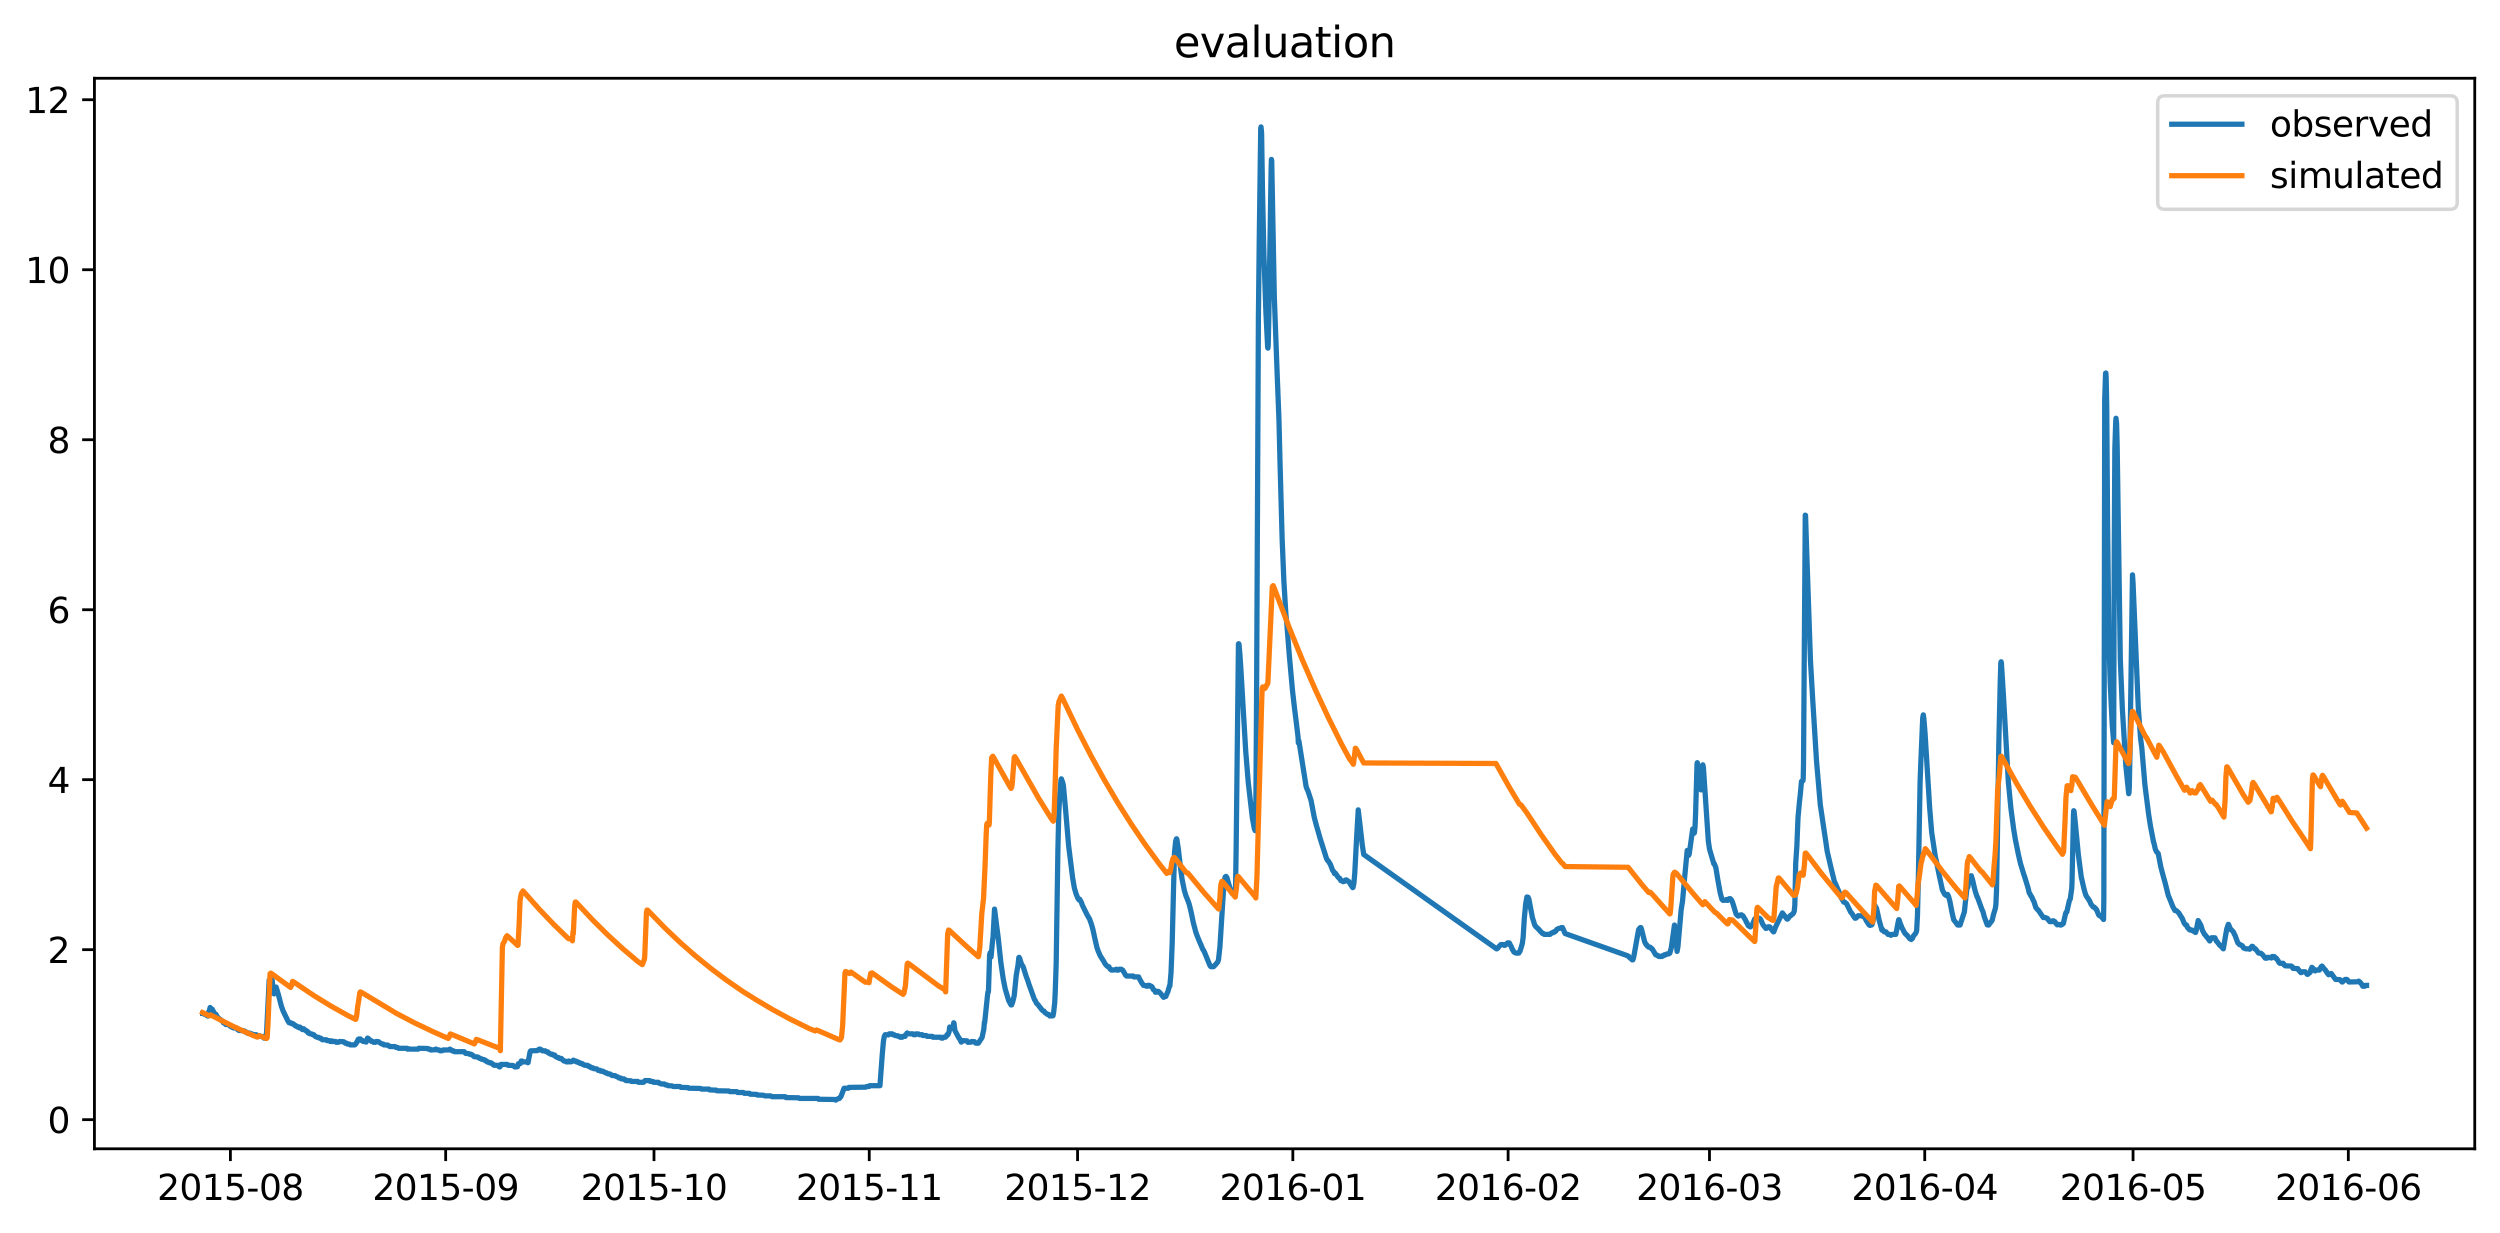<?xml version="1.0" encoding="utf-8" standalone="no"?>
<!DOCTYPE svg PUBLIC "-//W3C//DTD SVG 1.1//EN"
  "http://www.w3.org/Graphics/SVG/1.1/DTD/svg11.dtd">
<svg xmlns:xlink="http://www.w3.org/1999/xlink" width="712.835pt" height="351.436pt" viewBox="0 0 712.835 351.436" xmlns="http://www.w3.org/2000/svg" version="1.1">
 <defs>
  <style type="text/css">*{stroke-linejoin: round; stroke-linecap: butt}</style>
 </defs>
 <g id="figure_1">
  <g id="patch_1">
   <path d="M 0 351.436 
L 712.835 351.436 
L 712.835 0 
L 0 0 
z
" style="fill: #ffffff"/>
  </g>
  <g id="axes_1">
   <g id="patch_2">
    <path d="M 26.925 327.558 
L 705.635 327.558 
L 705.635 22.318 
L 26.925 22.318 
z
" style="fill: #ffffff"/>
   </g>
   <g id="matplotlib.axis_1">
    <g id="xtick_1">
     <g id="line2d_1">
      <defs>
       <path id="m06fc4a3efe" d="M 0 0 
L 0 3.5 
" style="stroke: #000000; stroke-width: 0.8"/>
      </defs>
      <g>
       <use xlink:href="#m06fc4a3efe" x="65.695" y="327.558" style="stroke: #000000; stroke-width: 0.8"/>
      </g>
     </g>
     <g id="text_1">
      <!-- 2015-08 -->
      <g transform="translate(44.804 342.157) scale(0.1 -0.1)">
       <defs>
        <path id="DejaVuSans-32" d="M 1228 531 
L 3431 531 
L 3431 0 
L 469 0 
L 469 531 
Q 828 903 1448 1529 
Q 2069 2156 2228 2338 
Q 2531 2678 2651 2914 
Q 2772 3150 2772 3378 
Q 2772 3750 2511 3984 
Q 2250 4219 1831 4219 
Q 1534 4219 1204 4116 
Q 875 4013 500 3803 
L 500 4441 
Q 881 4594 1212 4672 
Q 1544 4750 1819 4750 
Q 2544 4750 2975 4387 
Q 3406 4025 3406 3419 
Q 3406 3131 3298 2873 
Q 3191 2616 2906 2266 
Q 2828 2175 2409 1742 
Q 1991 1309 1228 531 
z
" transform="scale(0.016)"/>
        <path id="DejaVuSans-30" d="M 2034 4250 
Q 1547 4250 1301 3770 
Q 1056 3291 1056 2328 
Q 1056 1369 1301 889 
Q 1547 409 2034 409 
Q 2525 409 2770 889 
Q 3016 1369 3016 2328 
Q 3016 3291 2770 3770 
Q 2525 4250 2034 4250 
z
M 2034 4750 
Q 2819 4750 3233 4129 
Q 3647 3509 3647 2328 
Q 3647 1150 3233 529 
Q 2819 -91 2034 -91 
Q 1250 -91 836 529 
Q 422 1150 422 2328 
Q 422 3509 836 4129 
Q 1250 4750 2034 4750 
z
" transform="scale(0.016)"/>
        <path id="DejaVuSans-31" d="M 794 531 
L 1825 531 
L 1825 4091 
L 703 3866 
L 703 4441 
L 1819 4666 
L 2450 4666 
L 2450 531 
L 3481 531 
L 3481 0 
L 794 0 
L 794 531 
z
" transform="scale(0.016)"/>
        <path id="DejaVuSans-35" d="M 691 4666 
L 3169 4666 
L 3169 4134 
L 1269 4134 
L 1269 2991 
Q 1406 3038 1543 3061 
Q 1681 3084 1819 3084 
Q 2600 3084 3056 2656 
Q 3513 2228 3513 1497 
Q 3513 744 3044 326 
Q 2575 -91 1722 -91 
Q 1428 -91 1123 -41 
Q 819 9 494 109 
L 494 744 
Q 775 591 1075 516 
Q 1375 441 1709 441 
Q 2250 441 2565 725 
Q 2881 1009 2881 1497 
Q 2881 1984 2565 2268 
Q 2250 2553 1709 2553 
Q 1456 2553 1204 2497 
Q 953 2441 691 2322 
L 691 4666 
z
" transform="scale(0.016)"/>
        <path id="DejaVuSans-2d" d="M 313 2009 
L 1997 2009 
L 1997 1497 
L 313 1497 
L 313 2009 
z
" transform="scale(0.016)"/>
        <path id="DejaVuSans-38" d="M 2034 2216 
Q 1584 2216 1326 1975 
Q 1069 1734 1069 1313 
Q 1069 891 1326 650 
Q 1584 409 2034 409 
Q 2484 409 2743 651 
Q 3003 894 3003 1313 
Q 3003 1734 2745 1975 
Q 2488 2216 2034 2216 
z
M 1403 2484 
Q 997 2584 770 2862 
Q 544 3141 544 3541 
Q 544 4100 942 4425 
Q 1341 4750 2034 4750 
Q 2731 4750 3128 4425 
Q 3525 4100 3525 3541 
Q 3525 3141 3298 2862 
Q 3072 2584 2669 2484 
Q 3125 2378 3379 2068 
Q 3634 1759 3634 1313 
Q 3634 634 3220 271 
Q 2806 -91 2034 -91 
Q 1263 -91 848 271 
Q 434 634 434 1313 
Q 434 1759 690 2068 
Q 947 2378 1403 2484 
z
M 1172 3481 
Q 1172 3119 1398 2916 
Q 1625 2713 2034 2713 
Q 2441 2713 2670 2916 
Q 2900 3119 2900 3481 
Q 2900 3844 2670 4047 
Q 2441 4250 2034 4250 
Q 1625 4250 1398 4047 
Q 1172 3844 1172 3481 
z
" transform="scale(0.016)"/>
       </defs>
       <use xlink:href="#DejaVuSans-32"/>
       <use xlink:href="#DejaVuSans-30" x="63.623"/>
       <use xlink:href="#DejaVuSans-31" x="127.246"/>
       <use xlink:href="#DejaVuSans-35" x="190.869"/>
       <use xlink:href="#DejaVuSans-2d" x="254.492"/>
       <use xlink:href="#DejaVuSans-30" x="290.576"/>
       <use xlink:href="#DejaVuSans-38" x="354.199"/>
      </g>
     </g>
    </g>
    <g id="xtick_2">
     <g id="line2d_2">
      <g>
       <use xlink:href="#m06fc4a3efe" x="127.075" y="327.558" style="stroke: #000000; stroke-width: 0.8"/>
      </g>
     </g>
     <g id="text_2">
      <!-- 2015-09 -->
      <g transform="translate(106.183 342.157) scale(0.1 -0.1)">
       <defs>
        <path id="DejaVuSans-39" d="M 703 97 
L 703 672 
Q 941 559 1184 500 
Q 1428 441 1663 441 
Q 2288 441 2617 861 
Q 2947 1281 2994 2138 
Q 2813 1869 2534 1725 
Q 2256 1581 1919 1581 
Q 1219 1581 811 2004 
Q 403 2428 403 3163 
Q 403 3881 828 4315 
Q 1253 4750 1959 4750 
Q 2769 4750 3195 4129 
Q 3622 3509 3622 2328 
Q 3622 1225 3098 567 
Q 2575 -91 1691 -91 
Q 1453 -91 1209 -44 
Q 966 3 703 97 
z
M 1959 2075 
Q 2384 2075 2632 2365 
Q 2881 2656 2881 3163 
Q 2881 3666 2632 3958 
Q 2384 4250 1959 4250 
Q 1534 4250 1286 3958 
Q 1038 3666 1038 3163 
Q 1038 2656 1286 2365 
Q 1534 2075 1959 2075 
z
" transform="scale(0.016)"/>
       </defs>
       <use xlink:href="#DejaVuSans-32"/>
       <use xlink:href="#DejaVuSans-30" x="63.623"/>
       <use xlink:href="#DejaVuSans-31" x="127.246"/>
       <use xlink:href="#DejaVuSans-35" x="190.869"/>
       <use xlink:href="#DejaVuSans-2d" x="254.492"/>
       <use xlink:href="#DejaVuSans-30" x="290.576"/>
       <use xlink:href="#DejaVuSans-39" x="354.199"/>
      </g>
     </g>
    </g>
    <g id="xtick_3">
     <g id="line2d_3">
      <g>
       <use xlink:href="#m06fc4a3efe" x="186.474" y="327.558" style="stroke: #000000; stroke-width: 0.8"/>
      </g>
     </g>
     <g id="text_3">
      <!-- 2015-10 -->
      <g transform="translate(165.582 342.157) scale(0.1 -0.1)">
       <use xlink:href="#DejaVuSans-32"/>
       <use xlink:href="#DejaVuSans-30" x="63.623"/>
       <use xlink:href="#DejaVuSans-31" x="127.246"/>
       <use xlink:href="#DejaVuSans-35" x="190.869"/>
       <use xlink:href="#DejaVuSans-2d" x="254.492"/>
       <use xlink:href="#DejaVuSans-31" x="290.576"/>
       <use xlink:href="#DejaVuSans-30" x="354.199"/>
      </g>
     </g>
    </g>
    <g id="xtick_4">
     <g id="line2d_4">
      <g>
       <use xlink:href="#m06fc4a3efe" x="247.853" y="327.558" style="stroke: #000000; stroke-width: 0.8"/>
      </g>
     </g>
     <g id="text_4">
      <!-- 2015-11 -->
      <g transform="translate(226.961 342.157) scale(0.1 -0.1)">
       <use xlink:href="#DejaVuSans-32"/>
       <use xlink:href="#DejaVuSans-30" x="63.623"/>
       <use xlink:href="#DejaVuSans-31" x="127.246"/>
       <use xlink:href="#DejaVuSans-35" x="190.869"/>
       <use xlink:href="#DejaVuSans-2d" x="254.492"/>
       <use xlink:href="#DejaVuSans-31" x="290.576"/>
       <use xlink:href="#DejaVuSans-31" x="354.199"/>
      </g>
     </g>
    </g>
    <g id="xtick_5">
     <g id="line2d_5">
      <g>
       <use xlink:href="#m06fc4a3efe" x="307.252" y="327.558" style="stroke: #000000; stroke-width: 0.8"/>
      </g>
     </g>
     <g id="text_5">
      <!-- 2015-12 -->
      <g transform="translate(286.361 342.157) scale(0.1 -0.1)">
       <use xlink:href="#DejaVuSans-32"/>
       <use xlink:href="#DejaVuSans-30" x="63.623"/>
       <use xlink:href="#DejaVuSans-31" x="127.246"/>
       <use xlink:href="#DejaVuSans-35" x="190.869"/>
       <use xlink:href="#DejaVuSans-2d" x="254.492"/>
       <use xlink:href="#DejaVuSans-31" x="290.576"/>
       <use xlink:href="#DejaVuSans-32" x="354.199"/>
      </g>
     </g>
    </g>
    <g id="xtick_6">
     <g id="line2d_6">
      <g>
       <use xlink:href="#m06fc4a3efe" x="368.631" y="327.558" style="stroke: #000000; stroke-width: 0.8"/>
      </g>
     </g>
     <g id="text_6">
      <!-- 2016-01 -->
      <g transform="translate(347.74 342.157) scale(0.1 -0.1)">
       <defs>
        <path id="DejaVuSans-36" d="M 2113 2584 
Q 1688 2584 1439 2293 
Q 1191 2003 1191 1497 
Q 1191 994 1439 701 
Q 1688 409 2113 409 
Q 2538 409 2786 701 
Q 3034 994 3034 1497 
Q 3034 2003 2786 2293 
Q 2538 2584 2113 2584 
z
M 3366 4563 
L 3366 3988 
Q 3128 4100 2886 4159 
Q 2644 4219 2406 4219 
Q 1781 4219 1451 3797 
Q 1122 3375 1075 2522 
Q 1259 2794 1537 2939 
Q 1816 3084 2150 3084 
Q 2853 3084 3261 2657 
Q 3669 2231 3669 1497 
Q 3669 778 3244 343 
Q 2819 -91 2113 -91 
Q 1303 -91 875 529 
Q 447 1150 447 2328 
Q 447 3434 972 4092 
Q 1497 4750 2381 4750 
Q 2619 4750 2861 4703 
Q 3103 4656 3366 4563 
z
" transform="scale(0.016)"/>
       </defs>
       <use xlink:href="#DejaVuSans-32"/>
       <use xlink:href="#DejaVuSans-30" x="63.623"/>
       <use xlink:href="#DejaVuSans-31" x="127.246"/>
       <use xlink:href="#DejaVuSans-36" x="190.869"/>
       <use xlink:href="#DejaVuSans-2d" x="254.492"/>
       <use xlink:href="#DejaVuSans-30" x="290.576"/>
       <use xlink:href="#DejaVuSans-31" x="354.199"/>
      </g>
     </g>
    </g>
    <g id="xtick_7">
     <g id="line2d_7">
      <g>
       <use xlink:href="#m06fc4a3efe" x="430.01" y="327.558" style="stroke: #000000; stroke-width: 0.8"/>
      </g>
     </g>
     <g id="text_7">
      <!-- 2016-02 -->
      <g transform="translate(409.119 342.157) scale(0.1 -0.1)">
       <use xlink:href="#DejaVuSans-32"/>
       <use xlink:href="#DejaVuSans-30" x="63.623"/>
       <use xlink:href="#DejaVuSans-31" x="127.246"/>
       <use xlink:href="#DejaVuSans-36" x="190.869"/>
       <use xlink:href="#DejaVuSans-2d" x="254.492"/>
       <use xlink:href="#DejaVuSans-30" x="290.576"/>
       <use xlink:href="#DejaVuSans-32" x="354.199"/>
      </g>
     </g>
    </g>
    <g id="xtick_8">
     <g id="line2d_8">
      <g>
       <use xlink:href="#m06fc4a3efe" x="487.43" y="327.558" style="stroke: #000000; stroke-width: 0.8"/>
      </g>
     </g>
     <g id="text_8">
      <!-- 2016-03 -->
      <g transform="translate(466.538 342.157) scale(0.1 -0.1)">
       <defs>
        <path id="DejaVuSans-33" d="M 2597 2516 
Q 3050 2419 3304 2112 
Q 3559 1806 3559 1356 
Q 3559 666 3084 287 
Q 2609 -91 1734 -91 
Q 1441 -91 1130 -33 
Q 819 25 488 141 
L 488 750 
Q 750 597 1062 519 
Q 1375 441 1716 441 
Q 2309 441 2620 675 
Q 2931 909 2931 1356 
Q 2931 1769 2642 2001 
Q 2353 2234 1838 2234 
L 1294 2234 
L 1294 2753 
L 1863 2753 
Q 2328 2753 2575 2939 
Q 2822 3125 2822 3475 
Q 2822 3834 2567 4026 
Q 2313 4219 1838 4219 
Q 1578 4219 1281 4162 
Q 984 4106 628 3988 
L 628 4550 
Q 988 4650 1302 4700 
Q 1616 4750 1894 4750 
Q 2613 4750 3031 4423 
Q 3450 4097 3450 3541 
Q 3450 3153 3228 2886 
Q 3006 2619 2597 2516 
z
" transform="scale(0.016)"/>
       </defs>
       <use xlink:href="#DejaVuSans-32"/>
       <use xlink:href="#DejaVuSans-30" x="63.623"/>
       <use xlink:href="#DejaVuSans-31" x="127.246"/>
       <use xlink:href="#DejaVuSans-36" x="190.869"/>
       <use xlink:href="#DejaVuSans-2d" x="254.492"/>
       <use xlink:href="#DejaVuSans-30" x="290.576"/>
       <use xlink:href="#DejaVuSans-33" x="354.199"/>
      </g>
     </g>
    </g>
    <g id="xtick_9">
     <g id="line2d_9">
      <g>
       <use xlink:href="#m06fc4a3efe" x="548.809" y="327.558" style="stroke: #000000; stroke-width: 0.8"/>
      </g>
     </g>
     <g id="text_9">
      <!-- 2016-04 -->
      <g transform="translate(527.917 342.157) scale(0.1 -0.1)">
       <defs>
        <path id="DejaVuSans-34" d="M 2419 4116 
L 825 1625 
L 2419 1625 
L 2419 4116 
z
M 2253 4666 
L 3047 4666 
L 3047 1625 
L 3713 1625 
L 3713 1100 
L 3047 1100 
L 3047 0 
L 2419 0 
L 2419 1100 
L 313 1100 
L 313 1709 
L 2253 4666 
z
" transform="scale(0.016)"/>
       </defs>
       <use xlink:href="#DejaVuSans-32"/>
       <use xlink:href="#DejaVuSans-30" x="63.623"/>
       <use xlink:href="#DejaVuSans-31" x="127.246"/>
       <use xlink:href="#DejaVuSans-36" x="190.869"/>
       <use xlink:href="#DejaVuSans-2d" x="254.492"/>
       <use xlink:href="#DejaVuSans-30" x="290.576"/>
       <use xlink:href="#DejaVuSans-34" x="354.199"/>
      </g>
     </g>
    </g>
    <g id="xtick_10">
     <g id="line2d_10">
      <g>
       <use xlink:href="#m06fc4a3efe" x="608.208" y="327.558" style="stroke: #000000; stroke-width: 0.8"/>
      </g>
     </g>
     <g id="text_10">
      <!-- 2016-05 -->
      <g transform="translate(587.317 342.157) scale(0.1 -0.1)">
       <use xlink:href="#DejaVuSans-32"/>
       <use xlink:href="#DejaVuSans-30" x="63.623"/>
       <use xlink:href="#DejaVuSans-31" x="127.246"/>
       <use xlink:href="#DejaVuSans-36" x="190.869"/>
       <use xlink:href="#DejaVuSans-2d" x="254.492"/>
       <use xlink:href="#DejaVuSans-30" x="290.576"/>
       <use xlink:href="#DejaVuSans-35" x="354.199"/>
      </g>
     </g>
    </g>
    <g id="xtick_11">
     <g id="line2d_11">
      <g>
       <use xlink:href="#m06fc4a3efe" x="669.587" y="327.558" style="stroke: #000000; stroke-width: 0.8"/>
      </g>
     </g>
     <g id="text_11">
      <!-- 2016-06 -->
      <g transform="translate(648.696 342.157) scale(0.1 -0.1)">
       <use xlink:href="#DejaVuSans-32"/>
       <use xlink:href="#DejaVuSans-30" x="63.623"/>
       <use xlink:href="#DejaVuSans-31" x="127.246"/>
       <use xlink:href="#DejaVuSans-36" x="190.869"/>
       <use xlink:href="#DejaVuSans-2d" x="254.492"/>
       <use xlink:href="#DejaVuSans-30" x="290.576"/>
       <use xlink:href="#DejaVuSans-36" x="354.199"/>
      </g>
     </g>
    </g>
   </g>
   <g id="matplotlib.axis_2">
    <g id="ytick_1">
     <g id="line2d_12">
      <defs>
       <path id="mb43efc82ff" d="M 0 0 
L -3.5 0 
" style="stroke: #000000; stroke-width: 0.8"/>
      </defs>
      <g>
       <use xlink:href="#mb43efc82ff" x="26.925" y="319.258" style="stroke: #000000; stroke-width: 0.8"/>
      </g>
     </g>
     <g id="text_12">
      <!-- 0 -->
      <g transform="translate(13.562 323.057) scale(0.1 -0.1)">
       <use xlink:href="#DejaVuSans-30"/>
      </g>
     </g>
    </g>
    <g id="ytick_2">
     <g id="line2d_13">
      <g>
       <use xlink:href="#mb43efc82ff" x="26.925" y="270.788" style="stroke: #000000; stroke-width: 0.8"/>
      </g>
     </g>
     <g id="text_13">
      <!-- 2 -->
      <g transform="translate(13.562 274.587) scale(0.1 -0.1)">
       <use xlink:href="#DejaVuSans-32"/>
      </g>
     </g>
    </g>
    <g id="ytick_3">
     <g id="line2d_14">
      <g>
       <use xlink:href="#mb43efc82ff" x="26.925" y="222.318" style="stroke: #000000; stroke-width: 0.8"/>
      </g>
     </g>
     <g id="text_14">
      <!-- 4 -->
      <g transform="translate(13.562 226.117) scale(0.1 -0.1)">
       <use xlink:href="#DejaVuSans-34"/>
      </g>
     </g>
    </g>
    <g id="ytick_4">
     <g id="line2d_15">
      <g>
       <use xlink:href="#mb43efc82ff" x="26.925" y="173.848" style="stroke: #000000; stroke-width: 0.8"/>
      </g>
     </g>
     <g id="text_15">
      <!-- 6 -->
      <g transform="translate(13.562 177.647) scale(0.1 -0.1)">
       <use xlink:href="#DejaVuSans-36"/>
      </g>
     </g>
    </g>
    <g id="ytick_5">
     <g id="line2d_16">
      <g>
       <use xlink:href="#mb43efc82ff" x="26.925" y="125.378" style="stroke: #000000; stroke-width: 0.8"/>
      </g>
     </g>
     <g id="text_16">
      <!-- 8 -->
      <g transform="translate(13.562 129.177) scale(0.1 -0.1)">
       <use xlink:href="#DejaVuSans-38"/>
      </g>
     </g>
    </g>
    <g id="ytick_6">
     <g id="line2d_17">
      <g>
       <use xlink:href="#mb43efc82ff" x="26.925" y="76.907" style="stroke: #000000; stroke-width: 0.8"/>
      </g>
     </g>
     <g id="text_17">
      <!-- 10 -->
      <g transform="translate(7.2 80.707) scale(0.1 -0.1)">
       <use xlink:href="#DejaVuSans-31"/>
       <use xlink:href="#DejaVuSans-30" x="63.623"/>
      </g>
     </g>
    </g>
    <g id="ytick_7">
     <g id="line2d_18">
      <g>
       <use xlink:href="#mb43efc82ff" x="26.925" y="28.437" style="stroke: #000000; stroke-width: 0.8"/>
      </g>
     </g>
     <g id="text_18">
      <!-- 12 -->
      <g transform="translate(7.2 32.237) scale(0.1 -0.1)">
       <use xlink:href="#DejaVuSans-31"/>
       <use xlink:href="#DejaVuSans-32" x="63.623"/>
      </g>
     </g>
    </g>
   </g>
   <g id="line2d_19">
    <path d="M 57.775 288.964 
L 58.023 288.964 
L 58.27 289.206 
L 58.683 289.206 
L 58.848 289.449 
L 59.013 289.509 
L 59.178 289.691 
L 59.343 289.691 
L 59.508 288.479 
L 59.59 288.6 
L 59.92 287.267 
L 60.333 287.752 
L 60.498 287.752 
L 60.828 288.358 
L 61.075 288.964 
L 61.24 288.964 
L 61.405 289.206 
L 61.57 289.206 
L 62.065 290.115 
L 63.468 291.206 
L 63.715 291.63 
L 63.88 291.63 
L 64.128 291.872 
L 64.21 291.872 
L 64.375 292.114 
L 65.2 292.114 
L 65.613 292.599 
L 65.86 292.599 
L 66.025 292.841 
L 66.355 292.902 
L 66.52 293.084 
L 67.345 293.084 
L 67.758 293.569 
L 67.923 293.569 
L 68.088 293.811 
L 69.408 293.871 
L 69.573 294.053 
L 69.903 294.053 
L 70.068 294.296 
L 70.233 294.296 
L 70.48 294.538 
L 71.305 294.599 
L 71.47 294.78 
L 71.8 294.78 
L 71.965 295.023 
L 73.038 295.023 
L 73.203 295.265 
L 73.863 295.265 
L 74.028 295.507 
L 75.1 295.568 
L 75.265 295.992 
L 75.678 295.992 
L 75.925 294.901 
L 76.008 294.356 
L 76.75 279.452 
L 76.998 280.663 
L 77.328 283.147 
L 77.575 279.33 
L 77.823 281.39 
L 78.07 283.208 
L 78.153 283.39 
L 78.318 282.905 
L 78.648 281.633 
L 78.73 281.451 
L 79.39 283.632 
L 80.298 287.146 
L 80.38 287.267 
L 80.71 288.237 
L 82.113 291.145 
L 82.278 291.387 
L 82.443 291.63 
L 82.938 291.63 
L 83.103 291.872 
L 83.515 291.872 
L 83.763 292.114 
L 83.845 292.114 
L 84.01 292.357 
L 84.175 292.357 
L 84.34 292.599 
L 84.67 292.599 
L 84.835 292.841 
L 85.165 292.841 
L 85.33 293.084 
L 85.413 293.084 
L 85.495 292.841 
L 85.66 293.084 
L 85.908 293.144 
L 86.155 293.508 
L 86.238 293.569 
L 86.403 293.326 
L 86.568 293.326 
L 86.733 293.569 
L 86.898 293.569 
L 87.063 293.811 
L 87.228 293.811 
L 87.393 294.053 
L 87.64 294.053 
L 87.888 294.538 
L 88.218 294.538 
L 88.383 294.78 
L 88.96 294.841 
L 89.125 295.023 
L 89.455 295.023 
L 89.62 295.265 
L 89.703 295.265 
L 89.868 295.507 
L 90.363 295.75 
L 90.775 295.75 
L 91.023 295.992 
L 91.435 295.992 
L 91.6 296.234 
L 91.682 296.234 
L 91.93 296.477 
L 93.085 296.477 
L 93.25 296.719 
L 93.91 296.719 
L 94.157 296.961 
L 94.487 296.961 
L 94.652 296.78 
L 94.817 296.961 
L 95.725 296.961 
L 95.89 297.204 
L 96.632 297.143 
L 96.797 296.961 
L 97.952 297.022 
L 98.117 297.204 
L 98.282 297.204 
L 98.447 297.446 
L 98.86 297.446 
L 99.025 297.688 
L 99.602 297.688 
L 99.85 297.931 
L 101.17 297.931 
L 101.335 297.688 
L 101.417 297.688 
L 101.83 296.961 
L 101.912 296.961 
L 102.077 296.416 
L 102.16 296.477 
L 102.325 296.234 
L 102.407 296.477 
L 102.655 296.234 
L 102.737 296.234 
L 102.902 296.477 
L 102.985 296.477 
L 103.15 296.719 
L 103.397 296.719 
L 103.562 296.961 
L 104.305 297.022 
L 104.387 297.143 
L 104.635 296.356 
L 104.8 295.992 
L 104.965 296.053 
L 105.212 296.356 
L 105.377 296.477 
L 105.46 296.477 
L 105.625 296.719 
L 105.79 296.719 
L 105.955 296.961 
L 106.285 296.961 
L 106.532 297.204 
L 107.027 297.204 
L 107.275 296.961 
L 107.935 297.022 
L 108.1 297.204 
L 108.925 297.688 
L 109.255 297.688 
L 109.42 297.931 
L 110.575 297.991 
L 110.74 298.173 
L 110.905 298.173 
L 111.152 298.416 
L 112.637 298.416 
L 112.885 298.658 
L 113.38 298.658 
L 113.627 298.9 
L 116.02 298.9 
L 116.185 299.143 
L 116.267 299.082 
L 116.35 299.143 
L 116.515 299.021 
L 116.845 299.143 
L 119.237 299.143 
L 119.402 298.9 
L 121.96 298.961 
L 122.125 299.143 
L 122.62 299.143 
L 122.785 299.385 
L 124.022 299.324 
L 124.187 299.143 
L 124.435 299.143 
L 124.682 299.385 
L 125.26 299.385 
L 125.507 299.627 
L 126.167 299.567 
L 126.332 299.385 
L 128.064 299.385 
L 128.229 299.143 
L 128.312 299.143 
L 128.477 299.385 
L 128.724 299.385 
L 128.889 299.627 
L 129.302 299.627 
L 129.549 299.87 
L 132.354 299.87 
L 132.519 300.112 
L 132.602 300.112 
L 132.767 300.354 
L 133.674 300.415 
L 133.839 300.597 
L 134.334 300.597 
L 134.582 300.839 
L 134.747 300.839 
L 135.159 301.263 
L 135.407 301.324 
L 136.232 301.384 
L 136.397 301.566 
L 136.562 301.566 
L 136.809 301.808 
L 137.222 301.869 
L 137.387 302.051 
L 137.964 302.111 
L 138.129 302.293 
L 138.377 302.293 
L 138.542 302.535 
L 138.707 302.535 
L 138.872 302.778 
L 139.284 302.838 
L 139.449 303.02 
L 139.944 303.02 
L 140.192 303.263 
L 140.357 303.263 
L 140.522 303.505 
L 140.687 303.505 
L 140.852 303.747 
L 141.924 303.747 
L 142.089 303.99 
L 142.254 304.05 
L 142.419 304.232 
L 142.584 304.171 
L 142.832 303.505 
L 144.647 303.505 
L 144.812 303.747 
L 146.297 303.808 
L 146.462 303.99 
L 146.544 303.99 
L 146.792 304.232 
L 147.534 304.171 
L 147.782 303.323 
L 148.029 303.263 
L 148.359 303.263 
L 148.607 302.535 
L 148.854 302.535 
L 149.019 302.778 
L 150.339 302.778 
L 150.504 303.02 
L 150.587 302.96 
L 150.752 301.99 
L 151.164 299.809 
L 151.329 299.627 
L 153.227 299.567 
L 153.392 299.385 
L 153.557 299.385 
L 153.722 299.143 
L 154.052 299.143 
L 154.217 299.385 
L 154.464 299.385 
L 154.629 299.627 
L 155.454 299.627 
L 155.702 299.87 
L 156.197 299.93 
L 156.444 300.294 
L 156.692 300.354 
L 156.857 300.415 
L 157.022 300.597 
L 157.517 300.597 
L 157.682 300.839 
L 158.177 300.839 
L 158.424 301.263 
L 159.002 301.566 
L 159.332 301.566 
L 159.497 301.808 
L 160.074 301.808 
L 160.487 302.293 
L 160.569 302.293 
L 160.817 302.535 
L 161.312 302.596 
L 161.477 302.778 
L 161.972 302.778 
L 162.137 302.535 
L 162.219 302.535 
L 162.384 302.778 
L 163.044 302.717 
L 163.209 302.535 
L 163.292 302.535 
L 163.457 302.293 
L 163.539 302.293 
L 163.787 302.535 
L 164.199 302.535 
L 164.364 302.778 
L 164.776 302.778 
L 164.941 303.02 
L 165.354 303.02 
L 165.519 303.263 
L 166.014 303.263 
L 166.179 303.505 
L 166.509 303.565 
L 166.674 303.747 
L 167.499 303.747 
L 167.664 303.99 
L 167.994 303.99 
L 168.159 304.232 
L 168.406 304.232 
L 168.571 304.474 
L 169.066 304.474 
L 169.314 304.717 
L 170.139 304.777 
L 170.304 304.959 
L 170.386 304.959 
L 170.551 305.201 
L 171.129 305.201 
L 171.294 305.444 
L 171.954 305.444 
L 172.201 305.686 
L 172.531 305.747 
L 172.696 305.928 
L 173.026 305.928 
L 173.274 306.171 
L 173.934 306.231 
L 174.099 306.413 
L 174.346 306.474 
L 174.511 306.655 
L 175.419 306.716 
L 175.584 306.898 
L 175.914 306.958 
L 176.161 307.14 
L 176.244 307.14 
L 176.491 307.382 
L 176.986 307.382 
L 177.151 307.625 
L 177.894 307.625 
L 178.059 307.867 
L 178.306 307.867 
L 178.471 308.11 
L 179.874 308.17 
L 180.039 308.352 
L 181.854 308.352 
L 182.019 308.594 
L 183.504 308.594 
L 183.916 308.11 
L 185.236 308.11 
L 185.401 308.352 
L 186.144 308.352 
L 186.309 308.594 
L 187.711 308.594 
L 187.876 308.837 
L 187.959 308.776 
L 188.536 309.079 
L 189.444 309.079 
L 189.691 309.321 
L 190.269 309.382 
L 190.434 309.564 
L 191.589 309.624 
L 192.001 309.806 
L 193.899 309.806 
L 194.146 310.048 
L 196.209 310.109 
L 196.374 310.291 
L 199.756 310.351 
L 200.004 310.533 
L 202.148 310.533 
L 202.313 310.775 
L 204.211 310.836 
L 204.376 311.018 
L 207.841 311.078 
L 208.088 311.26 
L 210.068 311.26 
L 210.316 311.502 
L 211.966 311.502 
L 212.213 311.745 
L 213.698 311.745 
L 213.863 311.987 
L 215.761 312.048 
L 215.926 312.229 
L 217.658 312.29 
L 218.071 312.472 
L 219.721 312.472 
L 219.886 312.593 
L 219.968 312.593 
L 220.133 312.714 
L 223.928 312.714 
L 224.093 312.957 
L 227.723 313.017 
L 227.971 313.199 
L 233.251 313.199 
L 233.416 313.441 
L 233.581 313.441 
L 238.118 313.502 
L 238.283 313.684 
L 239.108 313.199 
L 239.355 313.199 
L 239.685 312.714 
L 239.768 312.714 
L 240.675 310.291 
L 241.913 310.291 
L 242.078 310.048 
L 246.863 309.988 
L 247.11 309.806 
L 247.77 309.806 
L 247.935 309.564 
L 250.905 309.564 
L 251.565 300.657 
L 251.895 296.901 
L 252.143 295.507 
L 252.39 295.023 
L 253.38 295.083 
L 253.545 294.78 
L 254.37 294.78 
L 254.535 295.023 
L 254.948 295.023 
L 255.195 295.265 
L 255.938 295.326 
L 256.103 295.507 
L 256.515 295.507 
L 256.68 295.75 
L 257.258 295.75 
L 257.423 295.507 
L 258.083 295.507 
L 258.248 295.023 
L 258.33 295.023 
L 258.66 294.538 
L 258.743 294.599 
L 259.155 294.78 
L 260.31 294.78 
L 260.475 295.023 
L 261.053 295.023 
L 261.218 294.78 
L 261.96 294.841 
L 262.125 295.023 
L 262.95 295.023 
L 263.115 295.265 
L 264.105 295.265 
L 264.353 295.507 
L 265.838 295.507 
L 266.003 295.75 
L 268.23 295.75 
L 268.395 295.992 
L 268.808 295.992 
L 268.973 295.75 
L 269.55 295.75 
L 269.715 295.507 
L 269.88 295.447 
L 270.045 295.023 
L 270.293 295.023 
L 270.623 294.174 
L 270.788 292.841 
L 270.87 292.841 
L 271.283 293.266 
L 271.448 293.084 
L 271.613 293.084 
L 271.86 292.478 
L 271.943 291.63 
L 272.025 291.751 
L 272.273 293.811 
L 272.685 294.599 
L 273.428 295.992 
L 273.51 295.992 
L 274.088 297.143 
L 274.5 296.719 
L 275.737 296.78 
L 275.985 297.204 
L 276.892 297.143 
L 277.057 296.961 
L 277.882 297.022 
L 278.13 297.386 
L 278.377 297.446 
L 278.955 297.446 
L 280.027 295.81 
L 280.522 293.447 
L 280.687 291.448 
L 280.77 291.569 
L 281.512 284.359 
L 281.677 282.905 
L 281.76 282.966 
L 281.842 282.723 
L 282.172 272.302 
L 282.337 271.636 
L 282.585 272.848 
L 282.75 271.03 
L 282.997 268.425 
L 283.162 267.031 
L 283.575 259.215 
L 283.74 260.488 
L 284.07 263.154 
L 284.647 267.576 
L 285.39 274.544 
L 286.05 279.088 
L 286.627 281.996 
L 287.617 285.329 
L 288.277 286.54 
L 288.442 286.54 
L 288.772 285.632 
L 289.185 283.935 
L 289.762 278.119 
L 290.257 275.271 
L 290.505 273.029 
L 290.587 272.969 
L 290.752 273.272 
L 291.33 275.15 
L 291.412 275.15 
L 291.577 275.392 
L 291.742 275.635 
L 292.567 278.3 
L 293.062 279.633 
L 293.392 280.663 
L 294.96 285.026 
L 295.207 285.329 
L 295.537 286.056 
L 296.032 286.54 
L 296.362 287.025 
L 296.61 287.267 
L 296.94 287.752 
L 297.27 288.116 
L 297.435 288.237 
L 297.682 288.297 
L 297.93 288.722 
L 298.095 288.782 
L 298.26 288.964 
L 298.425 289.024 
L 298.59 289.206 
L 298.92 289.206 
L 299.332 289.691 
L 299.497 289.449 
L 299.662 289.449 
L 299.827 289.691 
L 300.24 289.63 
L 300.405 288.843 
L 300.735 285.934 
L 300.9 282.42 
L 301.147 274.908 
L 301.642 242.311 
L 301.89 231.89 
L 302.22 225.953 
L 302.55 222.196 
L 302.632 222.075 
L 303.045 223.226 
L 303.21 224.014 
L 303.787 230.315 
L 304.695 241.1 
L 305.85 250.37 
L 306.345 253.217 
L 306.84 254.914 
L 307.335 256.125 
L 307.665 256.61 
L 307.83 256.368 
L 308.325 257.277 
L 308.655 258.185 
L 309.975 260.851 
L 310.717 262.124 
L 310.965 262.911 
L 311.047 263.032 
L 311.459 264.426 
L 311.624 265.032 
L 312.119 267.334 
L 312.779 270.182 
L 313.109 271.151 
L 313.274 271.515 
L 313.687 272.484 
L 314.759 274.181 
L 315.007 274.665 
L 315.172 274.908 
L 315.584 275.392 
L 315.749 275.453 
L 315.914 275.635 
L 316.162 275.635 
L 316.574 276.362 
L 316.739 276.362 
L 316.904 276.604 
L 318.059 276.543 
L 318.224 276.362 
L 318.307 276.362 
L 318.472 276.604 
L 318.884 276.604 
L 319.132 276.362 
L 319.709 276.362 
L 319.957 276.604 
L 320.122 276.604 
L 320.782 277.755 
L 320.947 278.058 
L 321.029 278.058 
L 321.194 278.3 
L 323.092 278.3 
L 323.257 278.543 
L 324.659 278.543 
L 324.989 279.27 
L 325.154 279.512 
L 325.567 280.3 
L 325.732 280.482 
L 325.897 280.724 
L 326.062 280.966 
L 326.639 281.027 
L 326.887 281.209 
L 327.052 281.209 
L 327.217 280.966 
L 327.794 280.966 
L 327.877 281.209 
L 327.959 281.148 
L 328.207 281.209 
L 328.289 281.209 
L 328.454 281.451 
L 328.537 281.451 
L 328.867 282.178 
L 329.279 282.42 
L 329.444 282.905 
L 329.939 282.905 
L 330.104 282.663 
L 330.352 282.723 
L 330.434 282.905 
L 330.517 282.845 
L 330.929 283.269 
L 331.754 284.359 
L 331.837 284.359 
L 332.002 284.117 
L 332.414 284.117 
L 332.909 282.905 
L 332.992 282.784 
L 333.487 281.027 
L 333.569 281.148 
L 333.899 277.331 
L 334.229 269.031 
L 334.642 252.308 
L 334.889 243.099 
L 335.219 239.888 
L 335.384 239.282 
L 335.467 239.161 
L 335.549 239.282 
L 335.962 241.887 
L 336.539 246.916 
L 337.034 250.612 
L 337.694 253.884 
L 338.107 255.277 
L 338.849 257.155 
L 339.097 257.882 
L 339.674 260.245 
L 340.252 263.093 
L 340.994 265.88 
L 341.572 267.395 
L 342.149 268.788 
L 342.397 269.334 
L 342.974 270.727 
L 343.139 270.909 
L 343.469 271.575 
L 344.459 273.999 
L 345.037 275.392 
L 345.119 275.392 
L 345.284 275.635 
L 346.027 275.635 
L 346.192 275.392 
L 346.274 275.392 
L 346.852 274.726 
L 347.182 274.362 
L 347.429 273.696 
L 347.842 269.939 
L 348.666 256.913 
L 348.996 251.581 
L 349.326 250.067 
L 349.574 249.885 
L 349.821 250.188 
L 350.316 251.945 
L 351.059 254.308 
L 351.389 254.792 
L 351.636 254.853 
L 351.966 254.974 
L 352.131 254.611 
L 352.296 252.733 
L 352.461 242.433 
L 353.121 183.602 
L 353.204 183.542 
L 353.286 183.723 
L 353.534 186.571 
L 353.781 190.206 
L 355.184 214.017 
L 355.926 223.166 
L 357.081 233.163 
L 357.659 236.313 
L 357.906 236.859 
L 358.071 233.587 
L 358.319 193.175 
L 358.814 90.176 
L 359.061 67.819 
L 359.474 36.617 
L 359.556 36.193 
L 359.721 37.829 
L 359.969 53.763 
L 360.381 72.606 
L 360.959 89.086 
L 361.454 99.143 
L 361.536 99.264 
L 361.619 98.295 
L 361.784 90.297 
L 362.444 48.007 
L 362.526 45.463 
L 362.609 45.826 
L 363.351 84.663 
L 364.094 104.838 
L 364.671 119.622 
L 365.001 132.769 
L 365.579 153.551 
L 366.074 165.668 
L 366.651 175.18 
L 366.899 177.665 
L 367.641 187.056 
L 368.549 197.053 
L 369.126 202.081 
L 369.539 205.353 
L 370.116 210.139 
L 370.199 211.836 
L 370.281 211.109 
L 370.364 211.291 
L 372.426 224.317 
L 372.674 224.983 
L 372.921 225.468 
L 373.829 228.255 
L 374.736 233.042 
L 375.396 235.526 
L 375.891 237.222 
L 376.386 238.979 
L 377.871 243.644 
L 378.201 244.735 
L 378.531 245.341 
L 378.696 245.401 
L 379.191 246.25 
L 379.274 246.31 
L 380.016 248.249 
L 380.346 248.552 
L 380.511 249.097 
L 380.594 248.976 
L 380.759 248.976 
L 381.089 249.461 
L 381.254 249.703 
L 381.419 249.945 
L 381.831 250.43 
L 381.996 250.43 
L 382.326 251.097 
L 382.574 251.157 
L 382.739 251.157 
L 382.986 251.4 
L 383.234 251.339 
L 383.481 251.036 
L 383.646 250.915 
L 383.976 250.915 
L 384.141 251.157 
L 384.306 251.157 
L 384.471 251.4 
L 384.636 251.4 
L 385.131 252.248 
L 385.708 253.096 
L 385.791 253.035 
L 386.038 251.884 
L 386.286 249.037 
L 386.863 238.01 
L 387.276 230.921 
L 387.853 235.829 
L 388.431 240.918 
L 388.843 243.644 
L 426.71 270.545 
L 426.793 270.545 
L 426.958 270.303 
L 427.123 270.303 
L 427.453 269.818 
L 427.783 269.515 
L 427.948 269.334 
L 428.608 269.334 
L 428.69 269.455 
L 428.773 269.334 
L 428.938 269.576 
L 429.185 269.515 
L 429.35 269.334 
L 429.433 269.334 
L 429.845 268.849 
L 430.34 268.849 
L 430.588 269.334 
L 430.918 269.939 
L 431.248 270.788 
L 431.33 270.788 
L 431.66 271.454 
L 432.238 271.757 
L 433.063 271.757 
L 433.31 271.272 
L 433.393 271.272 
L 434.053 269.091 
L 434.3 267.274 
L 434.63 261.821 
L 435.043 257.58 
L 435.373 255.762 
L 435.703 255.822 
L 435.95 256.428 
L 436.94 261.639 
L 437.6 263.759 
L 437.93 264.244 
L 438.013 264.244 
L 438.178 264.487 
L 438.508 264.729 
L 438.673 264.971 
L 438.755 264.971 
L 439.333 265.698 
L 439.415 265.698 
L 439.828 266.183 
L 440.075 266.183 
L 440.323 266.425 
L 441.973 266.425 
L 442.138 266.183 
L 442.385 266.122 
L 442.55 265.941 
L 442.88 265.941 
L 443.045 265.698 
L 443.375 265.698 
L 443.54 265.456 
L 443.623 265.456 
L 443.87 265.032 
L 444.448 264.729 
L 444.943 264.668 
L 445.19 264.487 
L 445.52 264.487 
L 446.263 266.183 
L 464.165 272.545 
L 464.33 272.726 
L 464.412 272.726 
L 464.577 272.969 
L 465.237 273.514 
L 465.402 273.696 
L 465.567 273.696 
L 465.815 272.969 
L 467.217 265.092 
L 467.465 264.729 
L 467.547 264.729 
L 467.712 264.487 
L 467.877 264.487 
L 468.042 264.911 
L 468.95 268.546 
L 469.362 269.334 
L 469.527 269.394 
L 469.775 269.818 
L 469.857 269.818 
L 470.105 270.061 
L 470.517 270.061 
L 470.682 270.303 
L 470.765 270.303 
L 470.93 270.545 
L 471.095 270.545 
L 471.59 271.393 
L 471.837 271.818 
L 472.085 272.242 
L 472.415 272.302 
L 472.58 272.484 
L 472.827 272.484 
L 472.992 272.726 
L 473.9 272.726 
L 474.065 272.484 
L 474.395 272.484 
L 474.56 272.242 
L 474.972 272.242 
L 475.137 272.06 
L 475.385 271.999 
L 475.797 271.999 
L 475.962 271.757 
L 476.127 271.757 
L 476.54 270.242 
L 477.447 263.759 
L 477.53 264.184 
L 478.19 271.272 
L 478.437 269.939 
L 479.345 259.518 
L 479.757 256.852 
L 480.335 250.309 
L 481.077 242.493 
L 481.16 242.614 
L 481.49 243.887 
L 481.655 243.523 
L 482.645 236.374 
L 482.727 236.374 
L 483.057 237.586 
L 483.14 237.404 
L 483.305 235.889 
L 483.47 231.951 
L 483.882 217.713 
L 483.965 217.471 
L 484.377 220.258 
L 484.46 219.894 
L 484.707 223.832 
L 484.955 225.165 
L 485.037 225.226 
L 485.12 224.862 
L 485.285 222.136 
L 485.532 218.076 
L 485.697 218.804 
L 487.1 239.767 
L 487.43 242.069 
L 488.667 246.31 
L 488.832 246.31 
L 489.245 247.401 
L 489.822 250.915 
L 490.482 254.55 
L 490.977 256.428 
L 491.307 256.731 
L 492.05 256.671 
L 492.215 256.489 
L 492.297 256.489 
L 492.462 256.731 
L 492.627 256.731 
L 492.792 256.489 
L 492.875 256.489 
L 493.04 256.247 
L 493.37 256.247 
L 493.535 256.428 
L 493.617 256.489 
L 493.865 256.913 
L 494.195 257.882 
L 495.019 260.609 
L 495.432 261.094 
L 495.597 261.094 
L 495.679 261.215 
L 495.762 261.154 
L 496.339 260.851 
L 496.587 260.851 
L 496.752 261.094 
L 496.999 261.154 
L 497.494 262.002 
L 497.659 262.245 
L 497.989 263.032 
L 498.072 263.032 
L 498.484 263.941 
L 499.062 264.305 
L 499.557 263.941 
L 500.299 262.063 
L 500.547 261.821 
L 501.702 261.821 
L 501.867 262.063 
L 501.949 262.063 
L 502.197 262.548 
L 502.692 263.699 
L 503.517 264.729 
L 503.764 264.668 
L 503.929 264.487 
L 504.012 264.487 
L 504.177 264.244 
L 504.672 264.305 
L 505.084 264.971 
L 505.662 265.698 
L 505.744 265.698 
L 505.909 265.274 
L 506.239 264.426 
L 506.652 263.517 
L 508.219 260.306 
L 509.539 262.063 
L 509.704 262.063 
L 510.447 261.094 
L 510.612 261.094 
L 510.777 260.851 
L 510.942 260.791 
L 511.107 260.609 
L 511.189 260.609 
L 511.354 260.367 
L 511.602 259.821 
L 511.767 258.064 
L 512.014 246.189 
L 512.344 241.281 
L 512.674 233.102 
L 513.087 228.619 
L 513.334 226.438 
L 513.664 222.802 
L 513.829 222.742 
L 513.994 222.499 
L 514.077 222.621 
L 514.159 222.015 
L 514.242 217.834 
L 514.737 146.886 
L 514.819 146.947 
L 515.149 157.125 
L 516.222 188.328 
L 516.882 199.779 
L 517.954 217.046 
L 519.027 229.467 
L 520.099 236.677 
L 520.429 238.858 
L 521.007 242.796 
L 521.584 245.28 
L 522.162 247.764 
L 523.069 251.46 
L 523.152 251.521 
L 523.399 252.066 
L 524.389 254.368 
L 524.719 255.338 
L 524.884 255.701 
L 525.214 256.368 
L 525.709 257.216 
L 526.039 257.277 
L 526.534 257.701 
L 527.689 260.064 
L 528.019 260.427 
L 528.432 261.094 
L 528.597 261.336 
L 528.927 261.821 
L 529.257 261.76 
L 529.504 261.457 
L 529.834 261.094 
L 530.989 261.154 
L 531.154 261.275 
L 531.319 261.094 
L 531.566 261.397 
L 532.309 262.79 
L 532.391 262.79 
L 532.639 263.275 
L 532.804 263.517 
L 532.969 263.759 
L 533.134 263.759 
L 533.216 263.881 
L 533.299 263.82 
L 533.546 263.759 
L 533.629 263.759 
L 533.711 263.517 
L 533.794 263.578 
L 533.959 263.032 
L 534.124 262.184 
L 534.619 258.185 
L 534.866 258.973 
L 535.031 258.912 
L 535.279 259.942 
L 535.774 262.245 
L 536.104 263.457 
L 536.599 265.214 
L 536.681 264.911 
L 536.764 264.971 
L 537.011 265.456 
L 537.094 265.456 
L 537.259 265.698 
L 537.754 265.698 
L 538.331 266.425 
L 538.826 266.425 
L 539.074 266.668 
L 539.239 266.668 
L 539.486 266.425 
L 540.559 266.425 
L 540.724 265.638 
L 541.136 263.396 
L 541.384 262.245 
L 541.466 262.245 
L 541.714 262.972 
L 541.961 263.759 
L 542.044 263.82 
L 542.374 264.729 
L 542.456 264.789 
L 542.786 265.456 
L 543.199 266.183 
L 543.281 266.183 
L 543.694 266.668 
L 543.776 266.668 
L 544.519 267.637 
L 544.766 267.637 
L 544.931 267.879 
L 545.014 267.819 
L 545.179 267.637 
L 545.261 267.637 
L 545.674 266.728 
L 546.086 266.304 
L 546.334 265.88 
L 546.499 265.395 
L 546.746 260.791 
L 546.994 249.885 
L 547.489 222.742 
L 547.736 216.38 
L 548.231 204.687 
L 548.396 203.838 
L 548.561 204.929 
L 548.891 208.988 
L 550.211 230.315 
L 550.789 237.343 
L 551.861 244.493 
L 552.109 245.401 
L 552.769 248.794 
L 553.841 253.763 
L 554.501 255.035 
L 554.666 255.035 
L 554.914 255.338 
L 555.244 255.035 
L 555.326 255.035 
L 555.574 255.52 
L 555.986 257.034 
L 556.564 260.064 
L 557.059 262.245 
L 558.214 263.759 
L 558.874 263.759 
L 560.111 260.003 
L 560.441 256.852 
L 560.854 253.278 
L 560.936 253.035 
L 561.019 253.096 
L 561.101 252.975 
L 561.266 251.642 
L 561.431 250.673 
L 561.679 250.673 
L 561.761 250.551 
L 562.009 249.703 
L 562.091 249.703 
L 562.504 251.097 
L 562.916 252.975 
L 563.246 254.247 
L 563.741 255.762 
L 563.824 255.762 
L 565.144 259.397 
L 565.391 259.882 
L 565.804 261.457 
L 566.629 263.699 
L 566.876 263.759 
L 567.041 263.759 
L 567.206 263.517 
L 568.031 262.427 
L 568.361 260.972 
L 568.938 259.034 
L 569.103 257.822 
L 569.268 254.126 
L 569.516 239.888 
L 569.928 212.139 
L 570.341 194.084 
L 570.506 188.994 
L 570.588 188.691 
L 570.671 189.055 
L 571.248 198.325 
L 572.651 223.045 
L 573.393 230.618 
L 574.136 236.253 
L 574.631 239.282 
L 575.538 243.766 
L 576.116 246.25 
L 577.023 249.218 
L 577.353 250.188 
L 578.261 253.157 
L 578.591 254.611 
L 578.756 254.792 
L 579.086 255.459 
L 579.333 255.762 
L 579.828 256.913 
L 579.911 256.974 
L 580.488 258.791 
L 581.066 259.458 
L 581.148 259.458 
L 582.633 261.639 
L 582.716 261.578 
L 583.293 261.639 
L 583.541 261.821 
L 583.788 261.881 
L 584.036 262.305 
L 584.118 262.305 
L 584.448 262.79 
L 585.026 262.79 
L 585.273 262.548 
L 585.521 262.548 
L 585.603 262.729 
L 585.686 262.669 
L 585.851 262.79 
L 585.933 262.79 
L 586.181 263.275 
L 586.263 263.275 
L 586.428 263.517 
L 586.511 263.517 
L 586.593 263.699 
L 586.758 263.578 
L 587.171 263.638 
L 587.253 263.699 
L 587.336 263.578 
L 587.501 263.759 
L 587.666 263.759 
L 587.831 263.699 
L 588.326 263.335 
L 588.986 260.427 
L 589.151 260.064 
L 589.316 260.064 
L 590.058 256.731 
L 590.223 256.55 
L 590.306 256.307 
L 590.636 253.884 
L 590.718 253.399 
L 590.801 251.521 
L 591.213 232.315 
L 591.296 231.163 
L 591.378 231.285 
L 591.708 234.314 
L 592.616 243.766 
L 593.441 250.067 
L 594.101 252.975 
L 594.431 254.247 
L 594.678 255.035 
L 594.926 255.58 
L 595.173 255.944 
L 595.421 256.247 
L 595.668 256.731 
L 595.751 256.731 
L 596.246 257.882 
L 596.576 258.246 
L 596.823 258.61 
L 597.071 258.67 
L 597.153 258.67 
L 597.318 258.912 
L 597.483 258.973 
L 597.731 259.397 
L 597.813 259.397 
L 598.391 260.851 
L 598.473 260.851 
L 598.638 261.094 
L 598.886 261.154 
L 599.381 261.639 
L 599.628 261.942 
L 599.793 262.184 
L 599.876 256.125 
L 600.123 113.926 
L 600.371 106.414 
L 600.453 106.353 
L 600.536 107.565 
L 600.701 115.986 
L 600.948 149.491 
L 601.278 179.725 
L 601.691 194.871 
L 602.268 206.625 
L 602.681 211.775 
L 602.846 156.701 
L 603.011 128.043 
L 603.258 120.288 
L 603.341 119.258 
L 603.506 120.652 
L 603.671 126.953 
L 604.578 188.146 
L 605.155 202.081 
L 606.145 218.319 
L 606.97 226.316 
L 607.053 225.953 
L 607.135 224.62 
L 607.3 215.895 
L 608.043 163.911 
L 608.208 166.335 
L 609.693 201.657 
L 610.353 210.564 
L 610.683 213.048 
L 611.59 223.832 
L 612.663 232.315 
L 613.158 235.465 
L 614.065 240.191 
L 614.148 240.312 
L 614.56 242.13 
L 614.89 242.857 
L 615.303 243.281 
L 615.385 243.402 
L 616.128 247.219 
L 616.87 250.006 
L 617.283 251.46 
L 618.273 255.398 
L 618.52 255.944 
L 619.345 258.004 
L 619.593 258.61 
L 620.17 259.639 
L 620.5 259.639 
L 620.748 259.821 
L 621.243 260.306 
L 622.233 261.881 
L 622.81 263.275 
L 623.223 263.759 
L 623.47 263.759 
L 623.718 264.487 
L 623.8 264.487 
L 623.965 264.729 
L 624.048 264.729 
L 624.213 265.032 
L 624.378 265.092 
L 624.543 265.214 
L 624.625 265.092 
L 624.708 265.214 
L 624.79 265.153 
L 625.038 265.214 
L 625.12 265.214 
L 625.285 265.456 
L 625.533 265.456 
L 625.698 265.698 
L 625.945 265.698 
L 626.028 265.88 
L 626.193 265.395 
L 626.77 262.487 
L 627.513 263.759 
L 628.008 265.335 
L 628.338 265.941 
L 628.585 266.425 
L 628.915 266.728 
L 629.163 267.152 
L 629.245 267.152 
L 630.07 268.304 
L 630.565 267.395 
L 631.555 267.395 
L 631.968 268.364 
L 632.05 268.364 
L 632.958 269.576 
L 633.123 269.576 
L 633.7 270.303 
L 633.783 270.303 
L 633.948 270.545 
L 634.608 266.668 
L 634.938 264.789 
L 635.103 264.365 
L 635.35 263.578 
L 635.433 263.578 
L 636.01 265.032 
L 636.093 264.971 
L 636.505 265.395 
L 636.835 265.759 
L 637.083 266.365 
L 637.248 266.607 
L 638.073 268.849 
L 638.155 268.849 
L 638.32 269.091 
L 638.568 269.334 
L 638.898 269.394 
L 639.063 269.576 
L 639.228 269.576 
L 639.393 269.818 
L 639.475 269.818 
L 639.723 270.303 
L 639.97 270.363 
L 640.383 270.545 
L 641.29 270.545 
L 641.455 270.666 
L 642.115 269.818 
L 642.362 269.879 
L 642.61 270.303 
L 642.692 270.303 
L 642.857 270.545 
L 643.105 270.545 
L 644.012 271.757 
L 644.672 271.818 
L 644.837 271.999 
L 645.002 272.06 
L 645.91 273.211 
L 646.405 273.211 
L 646.57 272.969 
L 647.395 273.029 
L 647.56 273.151 
L 647.642 273.151 
L 647.89 272.726 
L 648.55 272.787 
L 648.797 273.211 
L 649.045 273.211 
L 649.375 273.696 
L 649.457 273.756 
L 649.787 274.423 
L 650.035 274.665 
L 651.025 274.665 
L 651.272 275.15 
L 651.437 275.15 
L 651.602 275.392 
L 653.335 275.453 
L 653.5 275.635 
L 653.582 275.635 
L 653.83 276.119 
L 655.15 276.18 
L 655.397 276.604 
L 655.48 276.604 
L 655.81 277.089 
L 655.892 277.089 
L 656.057 277.331 
L 656.305 277.27 
L 656.47 277.089 
L 657.295 277.089 
L 657.872 277.816 
L 658.037 277.816 
L 658.202 277.573 
L 658.367 277.513 
L 658.615 277.331 
L 658.697 277.27 
L 658.945 276.362 
L 659.027 276.301 
L 659.192 275.816 
L 659.77 276.362 
L 660.017 276.786 
L 660.1 276.846 
L 660.347 276.604 
L 661.337 276.604 
L 661.42 276.24 
L 661.502 276.301 
L 661.832 275.635 
L 661.997 275.635 
L 662.08 275.453 
L 662.987 276.604 
L 663.07 276.604 
L 663.317 277.089 
L 663.4 277.089 
L 663.647 277.573 
L 663.73 277.573 
L 663.977 277.937 
L 664.637 277.573 
L 664.72 277.573 
L 664.885 277.816 
L 665.957 279.27 
L 667.195 279.33 
L 667.36 279.512 
L 667.442 279.512 
L 667.772 279.997 
L 667.937 279.997 
L 668.102 279.755 
L 668.35 279.512 
L 668.515 279.512 
L 668.68 279.27 
L 669.175 279.27 
L 669.34 279.512 
L 669.422 279.512 
L 669.752 279.997 
L 672.392 279.936 
L 672.557 279.755 
L 672.722 279.997 
L 672.887 279.997 
L 673.052 280.239 
L 673.3 280.482 
L 673.712 281.209 
L 674.29 281.209 
L 674.455 280.966 
L 674.785 280.966 
L 674.785 280.966 
" clip-path="url(#p38039c258a)" style="fill: none; stroke: #1f77b4; stroke-width: 1.5; stroke-linecap: square"/>
   </g>
   <g id="line2d_20">
    <path d="M 57.775 288.722 
L 59.59 289.614 
L 59.673 289.545 
L 59.755 289.624 
L 60.085 289.399 
L 61.24 290 
L 66.438 292.628 
L 71.883 295.128 
L 73.368 295.719 
L 73.863 295.307 
L 74.358 295.483 
L 76.008 296.106 
L 76.173 295.926 
L 76.42 291.823 
L 76.998 277.673 
L 77.163 277.466 
L 77.493 277.651 
L 82.855 281.544 
L 83.02 280.862 
L 83.103 281.044 
L 83.433 279.829 
L 83.763 280.003 
L 89.538 283.899 
L 94.405 286.882 
L 99.437 289.702 
L 101.417 290.665 
L 101.665 289.868 
L 101.995 286.942 
L 102.16 286.059 
L 102.572 283.185 
L 102.737 282.827 
L 102.985 282.905 
L 113.05 288.956 
L 118.165 291.636 
L 123.527 294.192 
L 127.817 296.098 
L 127.982 295.593 
L 128.064 295.719 
L 128.394 294.817 
L 128.889 294.99 
L 134.664 297.4 
L 135.242 297.66 
L 135.407 297.15 
L 135.489 297.273 
L 135.819 296.362 
L 136.314 296.522 
L 142.337 298.874 
L 142.502 298.974 
L 142.584 298.802 
L 142.667 299.587 
L 143.244 270.158 
L 143.409 269.126 
L 143.904 268.282 
L 144.152 267.409 
L 144.564 266.798 
L 145.059 267.22 
L 147.617 269.58 
L 147.699 269.488 
L 148.029 263.433 
L 148.277 256.871 
L 148.524 255.319 
L 148.689 254.684 
L 148.772 254.865 
L 149.102 254.033 
L 149.597 254.563 
L 153.722 259.219 
L 157.847 263.54 
L 161.972 267.551 
L 162.219 267.686 
L 162.302 267.65 
L 162.467 267.706 
L 162.632 267.618 
L 163.127 267.993 
L 163.209 268.263 
L 163.374 265.709 
L 163.457 266.277 
L 163.869 258.248 
L 164.034 257.21 
L 164.199 257.197 
L 164.859 257.896 
L 168.984 262.312 
L 173.191 266.489 
L 177.481 270.433 
L 181.854 274.149 
L 183.091 275.034 
L 183.174 275.024 
L 183.751 273.482 
L 183.834 272.674 
L 184.329 260.124 
L 184.494 259.476 
L 184.659 259.518 
L 185.566 260.465 
L 189.691 264.696 
L 193.899 268.698 
L 198.189 272.477 
L 202.643 276.102 
L 207.181 279.506 
L 211.801 282.696 
L 215.513 285.022 
L 220.381 287.91 
L 225.413 290.64 
L 230.693 293.249 
L 232.426 293.958 
L 232.838 293.694 
L 233.251 293.84 
L 239.19 296.431 
L 239.52 296.523 
L 239.933 295.836 
L 240.263 292.488 
L 240.923 277.476 
L 241.088 277.013 
L 241.335 277.092 
L 242.16 277.558 
L 242.243 277.438 
L 242.325 277.556 
L 242.655 277.163 
L 243.398 277.698 
L 246.698 280.052 
L 247.275 280.041 
L 247.44 280.096 
L 247.605 280.071 
L 247.77 280.206 
L 248.183 277.998 
L 248.265 277.538 
L 248.678 277.405 
L 249.585 278.064 
L 254.205 281.37 
L 257.505 283.522 
L 257.753 283.162 
L 258.165 281.077 
L 258.66 274.921 
L 258.825 274.623 
L 259.073 274.742 
L 267.488 281.028 
L 269.55 282.338 
L 269.633 282.827 
L 270.21 266.388 
L 270.458 265.188 
L 270.623 265.222 
L 271.53 266.078 
L 275.82 270.052 
L 278.955 272.793 
L 279.037 272.619 
L 279.367 270.213 
L 279.945 260.489 
L 280.44 256.168 
L 280.852 247.292 
L 281.182 238.26 
L 281.347 235.055 
L 281.512 234.737 
L 281.76 235.012 
L 282.007 235.242 
L 282.09 234.536 
L 282.502 221.244 
L 282.75 216.061 
L 283.08 215.619 
L 283.41 216.152 
L 287.7 223.856 
L 288.277 224.806 
L 288.442 224.521 
L 288.607 223.588 
L 289.185 215.998 
L 289.35 215.747 
L 289.597 216.083 
L 296.032 227.422 
L 299.827 233.521 
L 300.322 234.15 
L 300.405 233.865 
L 300.57 232.179 
L 300.9 222.371 
L 301.147 213.701 
L 301.725 201.215 
L 301.972 199.938 
L 302.632 198.469 
L 302.962 199.07 
L 307.335 208.215 
L 311.047 215.434 
L 314.842 222.329 
L 318.637 228.766 
L 322.514 234.901 
L 326.392 240.62 
L 330.352 246.061 
L 332.662 249.023 
L 332.827 248.832 
L 332.909 248.913 
L 333.157 248.469 
L 333.404 248.705 
L 333.569 248.792 
L 333.899 247.424 
L 334.147 245.856 
L 334.477 244.748 
L 334.559 244.903 
L 334.807 244.472 
L 335.054 244.721 
L 338.272 248.838 
L 338.354 248.83 
L 338.519 248.943 
L 338.684 248.911 
L 339.262 249.598 
L 343.304 254.514 
L 347.347 259.084 
L 347.512 259.19 
L 347.842 256.037 
L 348.089 252.311 
L 348.419 251.278 
L 348.749 251.598 
L 352.214 255.787 
L 352.544 253.331 
L 352.791 250.397 
L 352.956 249.864 
L 353.121 249.953 
L 354.276 251.364 
L 357.906 255.695 
L 357.989 255.732 
L 358.071 256.044 
L 358.401 249.844 
L 359.721 201.068 
L 359.886 196.362 
L 360.051 195.843 
L 360.464 196.232 
L 360.546 196.156 
L 360.629 196.323 
L 360.711 196.25 
L 360.876 195.924 
L 360.959 195.865 
L 361.206 195.233 
L 361.454 194.977 
L 361.536 194.323 
L 362.774 167.287 
L 363.021 166.981 
L 363.351 167.744 
L 367.641 179.064 
L 371.354 188.178 
L 375.066 196.699 
L 378.779 204.667 
L 382.491 212.117 
L 384.801 216.401 
L 385.213 216.921 
L 385.873 217.913 
L 385.956 217.592 
L 386.451 213.354 
L 386.616 213.41 
L 387.276 214.617 
L 388.843 217.545 
L 426.545 217.697 
L 430.34 224.441 
L 433.228 229.284 
L 433.393 229.331 
L 433.558 229.502 
L 433.723 229.528 
L 435.538 232.036 
L 439.415 237.95 
L 443.293 243.462 
L 445.273 246.028 
L 445.603 246.223 
L 446.263 247.081 
L 464.247 247.296 
L 468.207 252.275 
L 470.105 254.488 
L 470.27 254.502 
L 470.352 254.54 
L 470.517 254.397 
L 470.847 254.698 
L 475.797 260.231 
L 476.127 260.599 
L 476.21 260.513 
L 476.375 259.1 
L 477.035 249.37 
L 477.447 248.721 
L 477.612 248.728 
L 477.777 248.868 
L 477.942 248.931 
L 478.85 250.05 
L 482.892 254.935 
L 485.532 257.97 
L 485.697 257.579 
L 485.78 257.761 
L 486.11 257.085 
L 486.687 257.687 
L 488.997 260.152 
L 489.41 260.321 
L 490.235 261.168 
L 492.545 263.448 
L 492.71 263.401 
L 493.122 262.181 
L 493.287 262.202 
L 493.535 262.333 
L 493.617 262.303 
L 493.782 262.375 
L 493.947 262.303 
L 494.442 262.766 
L 498.732 266.988 
L 500.299 268.458 
L 500.382 268.325 
L 500.959 259.049 
L 501.124 258.709 
L 501.372 258.884 
L 504.177 261.684 
L 504.342 261.711 
L 505.249 262.328 
L 505.579 262.432 
L 505.662 262.395 
L 505.827 261.461 
L 505.992 259.141 
L 506.487 252.558 
L 506.569 252.418 
L 507.064 250.351 
L 507.229 250.327 
L 507.807 251 
L 511.354 255.254 
L 511.767 255.301 
L 512.097 254.906 
L 512.509 253.176 
L 513.004 249.538 
L 513.169 249.142 
L 513.252 249.174 
L 513.334 249.151 
L 513.499 248.919 
L 513.747 249.133 
L 514.159 249.566 
L 514.489 246.696 
L 514.737 243.291 
L 514.902 243.216 
L 515.397 243.836 
L 519.439 249.159 
L 523.482 254.106 
L 525.132 256.05 
L 525.297 255.802 
L 525.379 255.909 
L 525.792 254.7 
L 526.039 254.385 
L 526.204 254.483 
L 526.369 254.525 
L 527.194 255.456 
L 531.237 259.96 
L 533.959 262.897 
L 534.289 259.273 
L 534.536 253.926 
L 534.619 253.708 
L 534.866 252.387 
L 535.031 252.434 
L 535.856 253.395 
L 539.899 258.044 
L 540.806 259.062 
L 541.136 256.091 
L 541.384 252.715 
L 541.549 252.604 
L 541.961 253.04 
L 546.169 257.903 
L 546.251 257.964 
L 546.334 258.17 
L 546.664 255.259 
L 546.911 251.753 
L 547.076 251.135 
L 547.819 245.658 
L 547.901 245.724 
L 548.314 243.768 
L 548.396 243.917 
L 548.561 243.106 
L 548.644 243.376 
L 548.974 241.983 
L 549.304 242.366 
L 553.924 248.535 
L 557.884 253.428 
L 560.194 256.02 
L 560.276 256 
L 560.524 253.139 
L 560.936 246.309 
L 561.101 245.35 
L 561.184 245.479 
L 561.514 244.247 
L 561.844 244.607 
L 564.814 248.409 
L 565.144 248.591 
L 568.113 252.313 
L 568.196 252.069 
L 568.608 246.516 
L 568.856 243.8 
L 569.103 239.741 
L 569.598 225.267 
L 569.928 222.34 
L 570.011 221.89 
L 570.506 215.687 
L 570.671 215.642 
L 571.166 216.498 
L 575.043 223.464 
L 578.838 229.826 
L 582.716 235.889 
L 586.593 241.542 
L 588.078 243.592 
L 588.243 242.982 
L 588.326 243.111 
L 588.408 242.748 
L 588.821 233.828 
L 589.068 227.558 
L 589.398 224.071 
L 589.563 224.012 
L 590.058 224.794 
L 590.471 225.436 
L 590.636 224 
L 590.718 224.18 
L 590.966 221.486 
L 591.131 221.479 
L 591.296 221.638 
L 591.378 221.601 
L 591.543 221.744 
L 591.708 221.602 
L 592.038 222.081 
L 596.576 229.743 
L 600.041 235.299 
L 600.783 228.616 
L 601.196 229.209 
L 601.691 230.003 
L 602.268 227.965 
L 602.351 228.07 
L 602.681 227.793 
L 602.763 227.306 
L 602.846 227.589 
L 603.341 212.293 
L 603.506 211.498 
L 603.671 211.639 
L 604.661 213.516 
L 606.888 217.713 
L 606.97 217.688 
L 607.135 216.373 
L 607.3 213.879 
L 607.713 205.475 
L 608.043 202.852 
L 608.208 202.928 
L 608.868 204.256 
L 611.59 209.731 
L 612.085 210.42 
L 614.973 215.916 
L 615.55 212.49 
L 615.633 212.539 
L 616.788 214.323 
L 620.748 221.583 
L 622.893 225.334 
L 623.47 224.464 
L 623.883 225.098 
L 624.46 226.109 
L 624.625 225.813 
L 624.708 226.043 
L 625.038 225.431 
L 625.285 225.637 
L 625.698 226.087 
L 625.945 226.087 
L 626.11 226.084 
L 626.688 225.023 
L 626.77 225.079 
L 627.018 224.03 
L 627.1 224.082 
L 627.348 223.709 
L 627.678 224.195 
L 630.318 228.486 
L 630.4 228.375 
L 630.565 228.443 
L 630.73 228.137 
L 630.978 228.42 
L 631.638 229.317 
L 631.885 229.346 
L 632.545 230.369 
L 634.113 232.979 
L 634.443 228.238 
L 634.69 221.386 
L 634.938 218.648 
L 635.103 218.702 
L 635.763 219.849 
L 639.558 226.45 
L 641.043 228.757 
L 641.537 228.234 
L 641.867 226.462 
L 642.28 223.363 
L 642.445 223.091 
L 642.692 223.398 
L 647.56 231.488 
L 647.642 231.436 
L 647.807 230.169 
L 647.89 230.166 
L 648.137 227.624 
L 648.302 227.633 
L 648.715 228.187 
L 649.21 227.334 
L 649.292 227.383 
L 649.787 228.141 
L 653.665 234.319 
L 657.542 240.078 
L 658.78 241.993 
L 658.862 240.543 
L 659.357 221.912 
L 659.522 220.959 
L 659.687 221.046 
L 660.512 222.462 
L 661.502 224.09 
L 661.585 224.103 
L 661.667 224.31 
L 662.08 221.318 
L 662.245 221.077 
L 662.575 221.556 
L 667.112 229.26 
L 667.36 229.535 
L 667.525 229.235 
L 667.607 229.227 
L 667.855 228.453 
L 668.102 228.748 
L 669.917 231.667 
L 671.98 231.798 
L 674.785 236.129 
L 674.785 236.129 
" clip-path="url(#p38039c258a)" style="fill: none; stroke: #ff7f0e; stroke-width: 1.5; stroke-linecap: square"/>
   </g>
   <g id="patch_3">
    <path d="M 26.925 327.558 
L 26.925 22.318 
" style="fill: none; stroke: #000000; stroke-width: 0.8; stroke-linejoin: miter; stroke-linecap: square"/>
   </g>
   <g id="patch_4">
    <path d="M 705.635 327.558 
L 705.635 22.318 
" style="fill: none; stroke: #000000; stroke-width: 0.8; stroke-linejoin: miter; stroke-linecap: square"/>
   </g>
   <g id="patch_5">
    <path d="M 26.925 327.558 
L 705.635 327.558 
" style="fill: none; stroke: #000000; stroke-width: 0.8; stroke-linejoin: miter; stroke-linecap: square"/>
   </g>
   <g id="patch_6">
    <path d="M 26.925 22.318 
L 705.635 22.318 
" style="fill: none; stroke: #000000; stroke-width: 0.8; stroke-linejoin: miter; stroke-linecap: square"/>
   </g>
   <g id="text_19">
    <!-- evaluation -->
    <g transform="translate(334.721 16.318) scale(0.12 -0.12)">
     <defs>
      <path id="DejaVuSans-65" d="M 3597 1894 
L 3597 1613 
L 953 1613 
Q 991 1019 1311 708 
Q 1631 397 2203 397 
Q 2534 397 2845 478 
Q 3156 559 3463 722 
L 3463 178 
Q 3153 47 2828 -22 
Q 2503 -91 2169 -91 
Q 1331 -91 842 396 
Q 353 884 353 1716 
Q 353 2575 817 3079 
Q 1281 3584 2069 3584 
Q 2775 3584 3186 3129 
Q 3597 2675 3597 1894 
z
M 3022 2063 
Q 3016 2534 2758 2815 
Q 2500 3097 2075 3097 
Q 1594 3097 1305 2825 
Q 1016 2553 972 2059 
L 3022 2063 
z
" transform="scale(0.016)"/>
      <path id="DejaVuSans-76" d="M 191 3500 
L 800 3500 
L 1894 563 
L 2988 3500 
L 3597 3500 
L 2284 0 
L 1503 0 
L 191 3500 
z
" transform="scale(0.016)"/>
      <path id="DejaVuSans-61" d="M 2194 1759 
Q 1497 1759 1228 1600 
Q 959 1441 959 1056 
Q 959 750 1161 570 
Q 1363 391 1709 391 
Q 2188 391 2477 730 
Q 2766 1069 2766 1631 
L 2766 1759 
L 2194 1759 
z
M 3341 1997 
L 3341 0 
L 2766 0 
L 2766 531 
Q 2569 213 2275 61 
Q 1981 -91 1556 -91 
Q 1019 -91 701 211 
Q 384 513 384 1019 
Q 384 1609 779 1909 
Q 1175 2209 1959 2209 
L 2766 2209 
L 2766 2266 
Q 2766 2663 2505 2880 
Q 2244 3097 1772 3097 
Q 1472 3097 1187 3025 
Q 903 2953 641 2809 
L 641 3341 
Q 956 3463 1253 3523 
Q 1550 3584 1831 3584 
Q 2591 3584 2966 3190 
Q 3341 2797 3341 1997 
z
" transform="scale(0.016)"/>
      <path id="DejaVuSans-6c" d="M 603 4863 
L 1178 4863 
L 1178 0 
L 603 0 
L 603 4863 
z
" transform="scale(0.016)"/>
      <path id="DejaVuSans-75" d="M 544 1381 
L 544 3500 
L 1119 3500 
L 1119 1403 
Q 1119 906 1312 657 
Q 1506 409 1894 409 
Q 2359 409 2629 706 
Q 2900 1003 2900 1516 
L 2900 3500 
L 3475 3500 
L 3475 0 
L 2900 0 
L 2900 538 
Q 2691 219 2414 64 
Q 2138 -91 1772 -91 
Q 1169 -91 856 284 
Q 544 659 544 1381 
z
M 1991 3584 
L 1991 3584 
z
" transform="scale(0.016)"/>
      <path id="DejaVuSans-74" d="M 1172 4494 
L 1172 3500 
L 2356 3500 
L 2356 3053 
L 1172 3053 
L 1172 1153 
Q 1172 725 1289 603 
Q 1406 481 1766 481 
L 2356 481 
L 2356 0 
L 1766 0 
Q 1100 0 847 248 
Q 594 497 594 1153 
L 594 3053 
L 172 3053 
L 172 3500 
L 594 3500 
L 594 4494 
L 1172 4494 
z
" transform="scale(0.016)"/>
      <path id="DejaVuSans-69" d="M 603 3500 
L 1178 3500 
L 1178 0 
L 603 0 
L 603 3500 
z
M 603 4863 
L 1178 4863 
L 1178 4134 
L 603 4134 
L 603 4863 
z
" transform="scale(0.016)"/>
      <path id="DejaVuSans-6f" d="M 1959 3097 
Q 1497 3097 1228 2736 
Q 959 2375 959 1747 
Q 959 1119 1226 758 
Q 1494 397 1959 397 
Q 2419 397 2687 759 
Q 2956 1122 2956 1747 
Q 2956 2369 2687 2733 
Q 2419 3097 1959 3097 
z
M 1959 3584 
Q 2709 3584 3137 3096 
Q 3566 2609 3566 1747 
Q 3566 888 3137 398 
Q 2709 -91 1959 -91 
Q 1206 -91 779 398 
Q 353 888 353 1747 
Q 353 2609 779 3096 
Q 1206 3584 1959 3584 
z
" transform="scale(0.016)"/>
      <path id="DejaVuSans-6e" d="M 3513 2113 
L 3513 0 
L 2938 0 
L 2938 2094 
Q 2938 2591 2744 2837 
Q 2550 3084 2163 3084 
Q 1697 3084 1428 2787 
Q 1159 2491 1159 1978 
L 1159 0 
L 581 0 
L 581 3500 
L 1159 3500 
L 1159 2956 
Q 1366 3272 1645 3428 
Q 1925 3584 2291 3584 
Q 2894 3584 3203 3211 
Q 3513 2838 3513 2113 
z
" transform="scale(0.016)"/>
     </defs>
     <use xlink:href="#DejaVuSans-65"/>
     <use xlink:href="#DejaVuSans-76" x="61.523"/>
     <use xlink:href="#DejaVuSans-61" x="120.703"/>
     <use xlink:href="#DejaVuSans-6c" x="181.982"/>
     <use xlink:href="#DejaVuSans-75" x="209.766"/>
     <use xlink:href="#DejaVuSans-61" x="273.145"/>
     <use xlink:href="#DejaVuSans-74" x="334.424"/>
     <use xlink:href="#DejaVuSans-69" x="373.633"/>
     <use xlink:href="#DejaVuSans-6f" x="401.416"/>
     <use xlink:href="#DejaVuSans-6e" x="462.598"/>
    </g>
   </g>
   <g id="legend_1">
    <g id="patch_7">
     <path d="M 617.241 59.674 
L 698.635 59.674 
Q 700.635 59.674 700.635 57.674 
L 700.635 29.318 
Q 700.635 27.318 698.635 27.318 
L 617.241 27.318 
Q 615.241 27.318 615.241 29.318 
L 615.241 57.674 
Q 615.241 59.674 617.241 59.674 
z
" style="fill: #ffffff; opacity: 0.8; stroke: #cccccc; stroke-linejoin: miter"/>
    </g>
    <g id="line2d_21">
     <path d="M 619.241 35.417 
L 629.241 35.417 
L 639.241 35.417 
" style="fill: none; stroke: #1f77b4; stroke-width: 1.5; stroke-linecap: square"/>
    </g>
    <g id="text_20">
     <!-- observed -->
     <g transform="translate(647.241 38.917) scale(0.1 -0.1)">
      <defs>
       <path id="DejaVuSans-62" d="M 3116 1747 
Q 3116 2381 2855 2742 
Q 2594 3103 2138 3103 
Q 1681 3103 1420 2742 
Q 1159 2381 1159 1747 
Q 1159 1113 1420 752 
Q 1681 391 2138 391 
Q 2594 391 2855 752 
Q 3116 1113 3116 1747 
z
M 1159 2969 
Q 1341 3281 1617 3432 
Q 1894 3584 2278 3584 
Q 2916 3584 3314 3078 
Q 3713 2572 3713 1747 
Q 3713 922 3314 415 
Q 2916 -91 2278 -91 
Q 1894 -91 1617 61 
Q 1341 213 1159 525 
L 1159 0 
L 581 0 
L 581 4863 
L 1159 4863 
L 1159 2969 
z
" transform="scale(0.016)"/>
       <path id="DejaVuSans-73" d="M 2834 3397 
L 2834 2853 
Q 2591 2978 2328 3040 
Q 2066 3103 1784 3103 
Q 1356 3103 1142 2972 
Q 928 2841 928 2578 
Q 928 2378 1081 2264 
Q 1234 2150 1697 2047 
L 1894 2003 
Q 2506 1872 2764 1633 
Q 3022 1394 3022 966 
Q 3022 478 2636 193 
Q 2250 -91 1575 -91 
Q 1294 -91 989 -36 
Q 684 19 347 128 
L 347 722 
Q 666 556 975 473 
Q 1284 391 1588 391 
Q 1994 391 2212 530 
Q 2431 669 2431 922 
Q 2431 1156 2273 1281 
Q 2116 1406 1581 1522 
L 1381 1569 
Q 847 1681 609 1914 
Q 372 2147 372 2553 
Q 372 3047 722 3315 
Q 1072 3584 1716 3584 
Q 2034 3584 2315 3537 
Q 2597 3491 2834 3397 
z
" transform="scale(0.016)"/>
       <path id="DejaVuSans-72" d="M 2631 2963 
Q 2534 3019 2420 3045 
Q 2306 3072 2169 3072 
Q 1681 3072 1420 2755 
Q 1159 2438 1159 1844 
L 1159 0 
L 581 0 
L 581 3500 
L 1159 3500 
L 1159 2956 
Q 1341 3275 1631 3429 
Q 1922 3584 2338 3584 
Q 2397 3584 2469 3576 
Q 2541 3569 2628 3553 
L 2631 2963 
z
" transform="scale(0.016)"/>
       <path id="DejaVuSans-64" d="M 2906 2969 
L 2906 4863 
L 3481 4863 
L 3481 0 
L 2906 0 
L 2906 525 
Q 2725 213 2448 61 
Q 2172 -91 1784 -91 
Q 1150 -91 751 415 
Q 353 922 353 1747 
Q 353 2572 751 3078 
Q 1150 3584 1784 3584 
Q 2172 3584 2448 3432 
Q 2725 3281 2906 2969 
z
M 947 1747 
Q 947 1113 1208 752 
Q 1469 391 1925 391 
Q 2381 391 2643 752 
Q 2906 1113 2906 1747 
Q 2906 2381 2643 2742 
Q 2381 3103 1925 3103 
Q 1469 3103 1208 2742 
Q 947 2381 947 1747 
z
" transform="scale(0.016)"/>
      </defs>
      <use xlink:href="#DejaVuSans-6f"/>
      <use xlink:href="#DejaVuSans-62" x="61.182"/>
      <use xlink:href="#DejaVuSans-73" x="124.658"/>
      <use xlink:href="#DejaVuSans-65" x="176.758"/>
      <use xlink:href="#DejaVuSans-72" x="238.281"/>
      <use xlink:href="#DejaVuSans-76" x="279.395"/>
      <use xlink:href="#DejaVuSans-65" x="338.574"/>
      <use xlink:href="#DejaVuSans-64" x="400.098"/>
     </g>
    </g>
    <g id="line2d_22">
     <path d="M 619.241 50.095 
L 629.241 50.095 
L 639.241 50.095 
" style="fill: none; stroke: #ff7f0e; stroke-width: 1.5; stroke-linecap: square"/>
    </g>
    <g id="text_21">
     <!-- simulated -->
     <g transform="translate(647.241 53.595) scale(0.1 -0.1)">
      <defs>
       <path id="DejaVuSans-6d" d="M 3328 2828 
Q 3544 3216 3844 3400 
Q 4144 3584 4550 3584 
Q 5097 3584 5394 3201 
Q 5691 2819 5691 2113 
L 5691 0 
L 5113 0 
L 5113 2094 
Q 5113 2597 4934 2840 
Q 4756 3084 4391 3084 
Q 3944 3084 3684 2787 
Q 3425 2491 3425 1978 
L 3425 0 
L 2847 0 
L 2847 2094 
Q 2847 2600 2669 2842 
Q 2491 3084 2119 3084 
Q 1678 3084 1418 2786 
Q 1159 2488 1159 1978 
L 1159 0 
L 581 0 
L 581 3500 
L 1159 3500 
L 1159 2956 
Q 1356 3278 1631 3431 
Q 1906 3584 2284 3584 
Q 2666 3584 2933 3390 
Q 3200 3197 3328 2828 
z
" transform="scale(0.016)"/>
      </defs>
      <use xlink:href="#DejaVuSans-73"/>
      <use xlink:href="#DejaVuSans-69" x="52.1"/>
      <use xlink:href="#DejaVuSans-6d" x="79.883"/>
      <use xlink:href="#DejaVuSans-75" x="177.295"/>
      <use xlink:href="#DejaVuSans-6c" x="240.674"/>
      <use xlink:href="#DejaVuSans-61" x="268.457"/>
      <use xlink:href="#DejaVuSans-74" x="329.736"/>
      <use xlink:href="#DejaVuSans-65" x="368.945"/>
      <use xlink:href="#DejaVuSans-64" x="430.469"/>
     </g>
    </g>
   </g>
  </g>
 </g>
 <defs>
  <clipPath id="p38039c258a">
   <rect x="26.925" y="22.318" width="678.71" height="305.24"/>
  </clipPath>
 </defs>
</svg>
